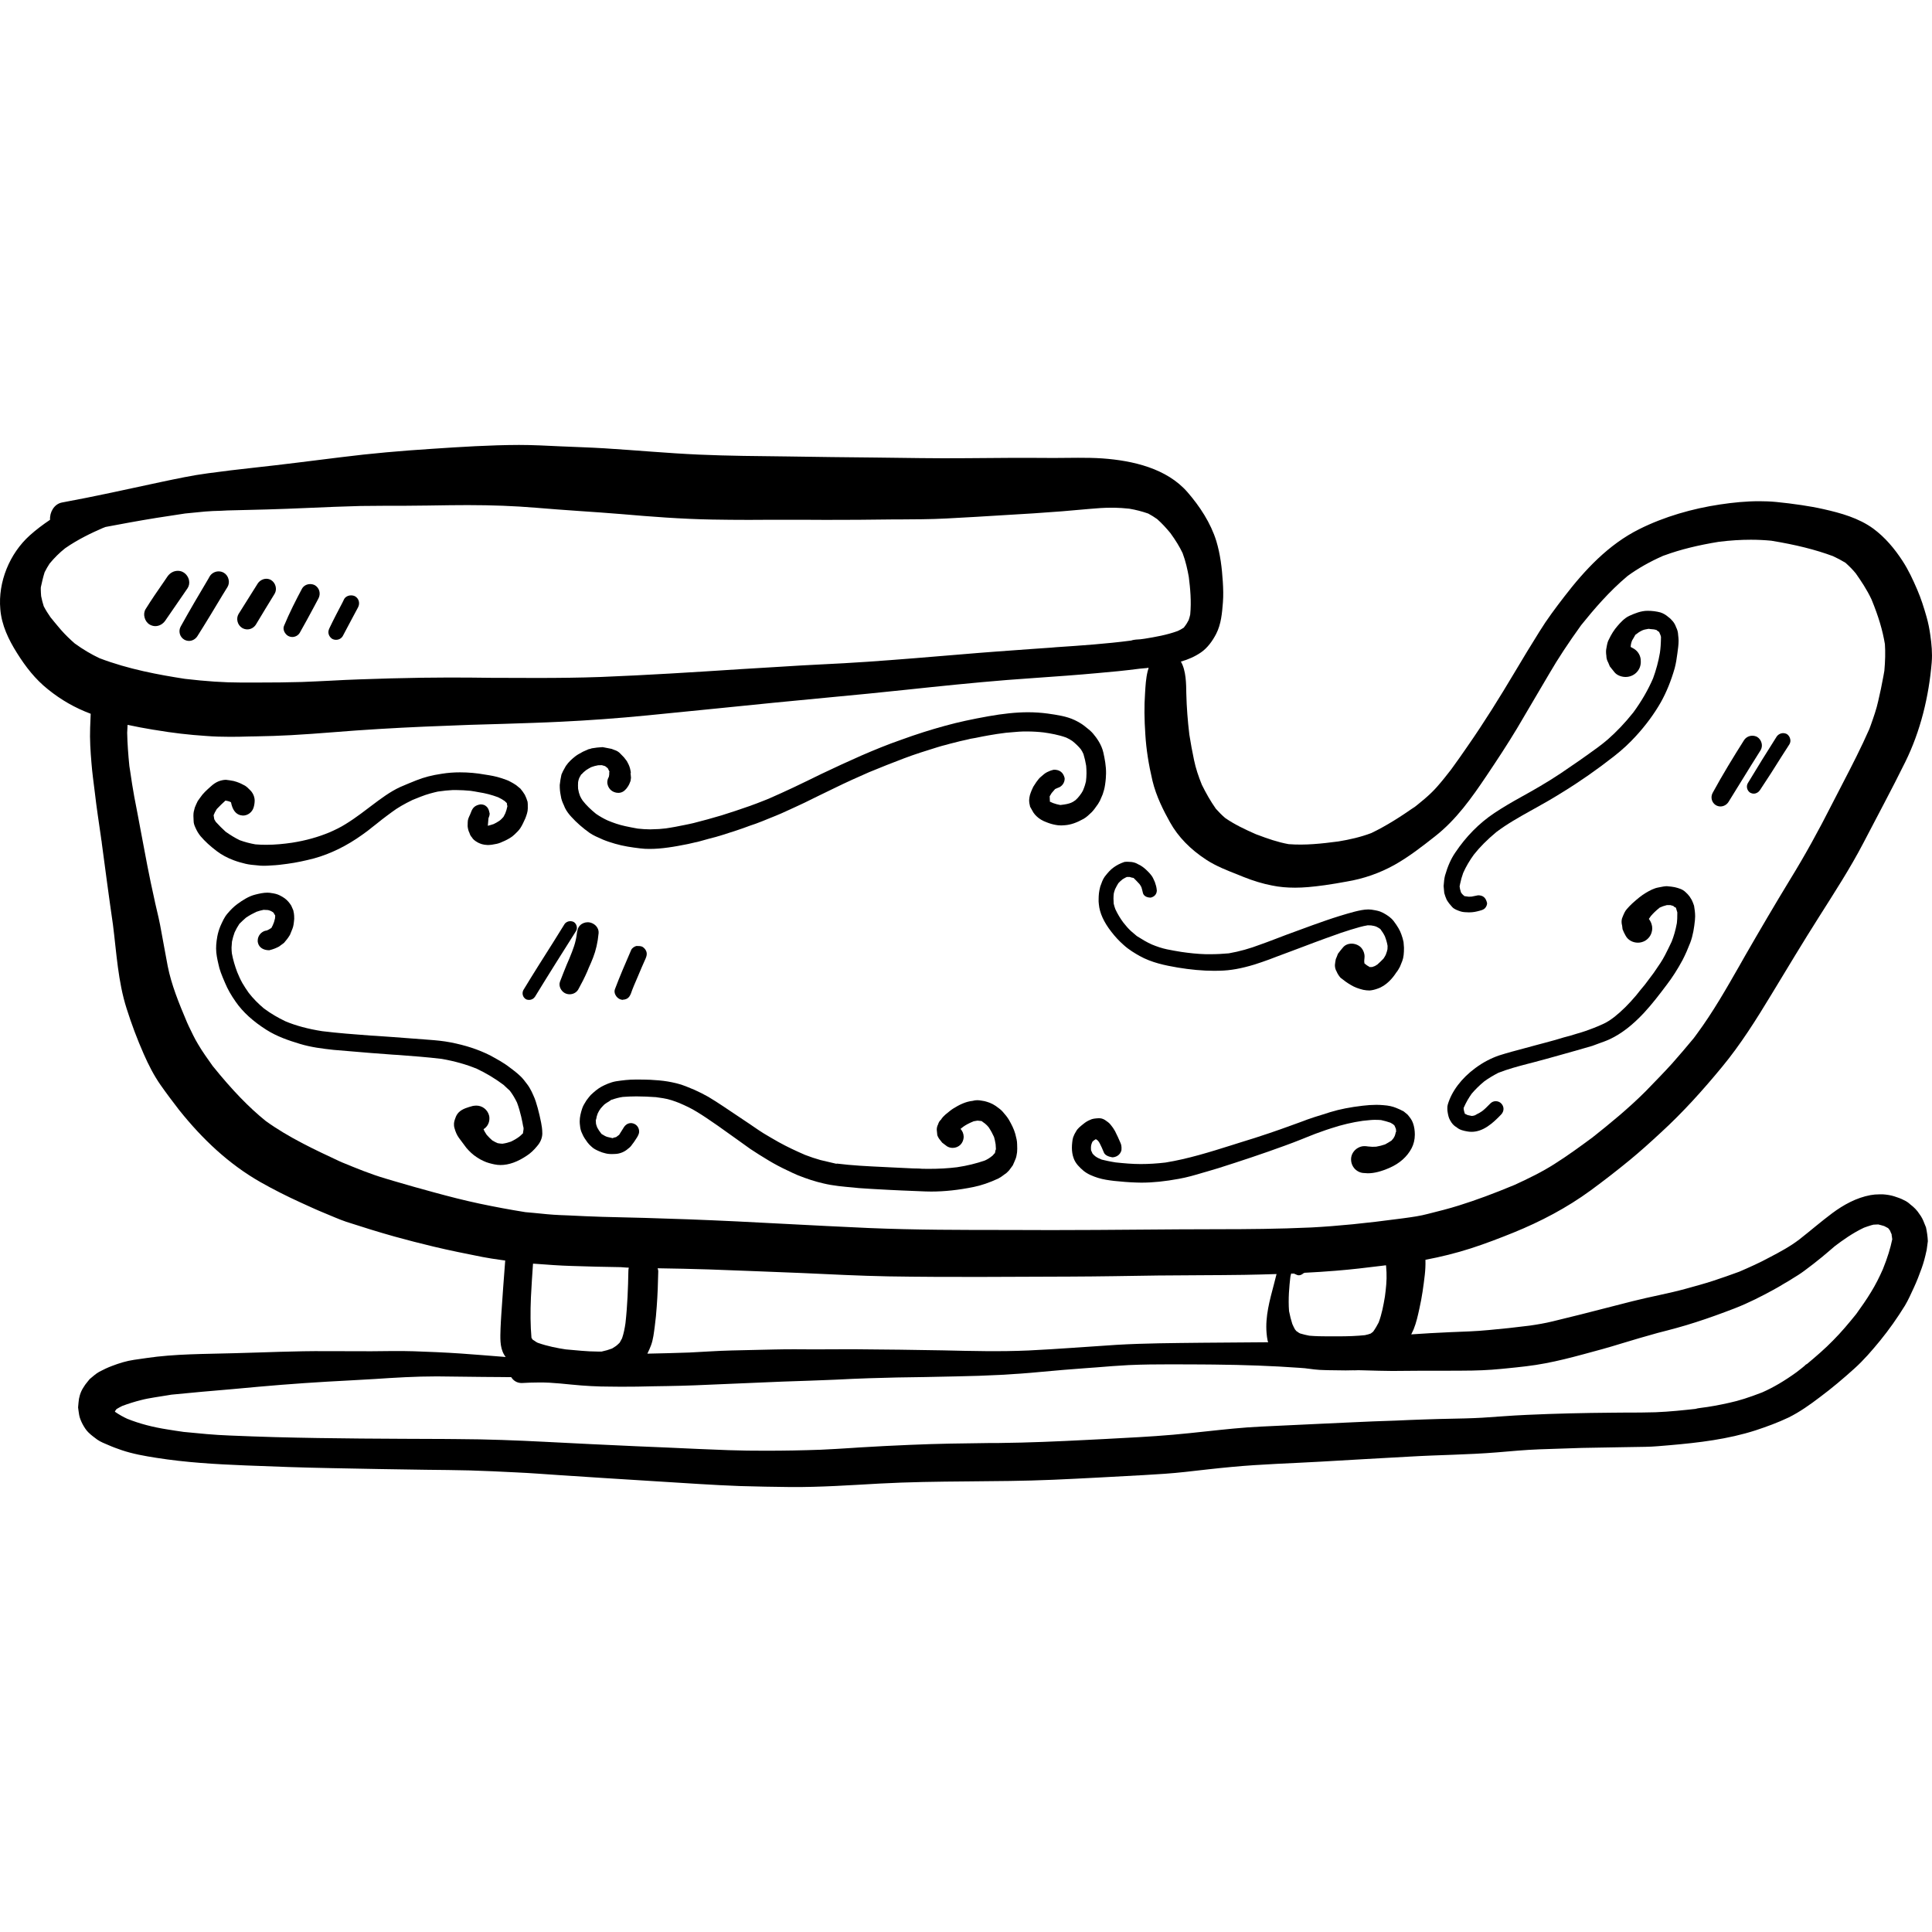 <?xml version="1.0" encoding="iso-8859-1"?>
<!-- Generator: Adobe Illustrator 19.0.0, SVG Export Plug-In . SVG Version: 6.00 Build 0)  -->
<svg version="1.1" id="Layer_1" xmlns="http://www.w3.org/2000/svg" xmlns:xlink="http://www.w3.org/1999/xlink" x="0px" y="0px"
	 viewBox="0 0 511.997 511.997" style="enable-background:new 0 0 511.997 511.997;" xml:space="preserve">
<g>
	<g>
		<g>
			<path d="M61.909,227.966c1.066,0.404,2.102,0.691,3.196,0.951c0.979,0.23,1.987,0.317,3.023,0.404
				c0.576,0.087,1.181,0.116,1.756,0.116c0.661,0,1.353-0.029,2.015-0.087c1.438-0.058,2.85-0.23,4.261-0.432
				c2.389-0.317,4.749-0.835,7.081-1.44c4.375-1.209,8.694-3.339,12.782-6.275c0.979-0.663,1.871-1.382,2.765-2.102l0.922-0.719
				l1.554-1.238l1.211-0.92l1.325-0.979c1.554-1.181,3.339-2.188,5.526-3.253l2.16-0.864c1.726-0.691,3.512-1.123,4.549-1.353
				c1.554-0.23,2.764-0.345,3.973-0.404h0.864c1.266,0,2.532,0.087,3.828,0.202c0.748,0.116,1.497,0.23,2.189,0.373
				c1.726,0.259,3.397,0.691,5.095,1.325c0.634,0.288,1.21,0.634,1.756,1.007l0.663,0.634h-0.087c0,0,0.116,0.748,0.145,0.748
				c-0.145,0.719-0.317,1.295-0.548,1.871c-0.143,0.317-0.316,0.634-0.489,0.95c-0.375,0.402-0.691,0.777-1.123,1.065
				c-0.46,0.317-0.95,0.576-1.47,0.835c-0.517,0.172-0.978,0.317-1.554,0.46l0.172-1.987c0.172-0.432,0.316-0.835,0.316-1.267
				c-0.23-1.237-0.604-1.756-1.209-2.13c-0.316-0.172-0.661-0.288-1.237-0.288c-1.382,0.23-1.987,0.835-2.389,1.813l-0.373,0.922
				c-0.317,0.663-0.605,1.266-0.605,1.929l-0.028,1.094c0.058,0.634,0.201,1.267,0.489,1.814c0.116,0.375,0.288,0.806,0.634,1.152
				c0.288,0.489,0.661,0.864,1.641,1.411c0.634,0.288,1.209,0.576,2.533,0.633c0.748,0,1.496-0.116,2.418-0.316
				c0.548-0.116,1.237-0.375,2.189-0.835c0.777-0.375,1.784-0.893,2.532-1.641c0.663-0.605,1.152-1.123,1.525-1.67
				c0.548-0.835,0.893-1.67,1.325-2.591c0.346-0.891,0.661-1.784,0.661-2.648c0.029-1.065-0.028-1.411-0.058-1.756
				c-0.201-0.661-0.431-1.266-0.719-1.842c-0.346-0.576-0.748-1.123-1.181-1.641l-1.123-0.922c-0.518-0.346-1.036-0.661-1.555-0.922
				c-0.634-0.373-1.411-0.604-2.418-0.949c-1.412-0.46-2.678-0.691-4.405-0.949c-2.073-0.375-4.261-0.576-6.507-0.576
				c-1.611,0-3.223,0.114-4.807,0.373c-2.562,0.375-4.721,0.922-6.794,1.756c-1.438,0.576-2.85,1.152-4.231,1.756
				c-2.707,1.238-5.211,3.138-7.658,4.98l-1.411,1.065l-1.381,1.036c-1.325,0.979-2.649,1.9-4.06,2.764
				c-1.325,0.835-2.765,1.525-4.203,2.159c-3.053,1.266-6.304,2.188-9.99,2.764c-2.159,0.316-4.461,0.547-6.793,0.547
				c-0.949,0-1.929-0.029-2.908-0.116c-1.44-0.259-2.764-0.604-4.118-1.094c-1.324-0.634-2.505-1.382-3.742-2.246
				c-0.892-0.806-1.726-1.641-2.62-2.62l-0.404-0.691l-0.172-1.065c0.172-0.489,0.432-0.979,0.836-1.641
				c0.748-0.777,1.496-1.526,2.302-2.246c0.979,0.172,1.238,0.317,1.469,0.46c0.375,1.958,1.209,3.051,2.419,3.397
				c0.028,0.029,0.748,0.116,0.748,0.116c1.295,0,2.447-0.893,2.82-2.13c0.145-0.46,0.288-1.152,0.288-1.871
				c0-0.317-0.058-0.634-0.143-0.95c-0.172-0.634-0.576-1.324-1.036-1.756c-0.548-0.576-1.007-0.979-1.382-1.21
				c-0.719-0.404-1.382-0.72-2.217-1.007l-0.777-0.23c-0.691-0.145-1.353-0.23-2.044-0.317c-0.634,0-1.295,0.145-1.987,0.404
				c-0.691,0.288-1.325,0.691-2.044,1.353c-1.094,0.979-2.073,1.842-2.792,2.937l-0.663,0.92c-0.288,0.576-0.547,1.152-0.777,1.728
				l-0.288,1.123c-0.058,0.317-0.086,0.663-0.086,1.094c0,0.346,0.028,0.806,0.058,1.382c0,0.518,0.172,1.094,0.46,1.699
				c0.402,0.922,0.835,1.641,1.381,2.303c1.152,1.353,2.562,2.649,4.318,3.973C58.685,226.497,60.211,227.333,61.909,227.966z"/>
			<path d="M289.28,215.267c0.489-0.489,0.979-1.152,1.699-2.188l0.518-0.891l0.719-1.67c0.26-0.748,0.49-1.525,0.634-2.533
				c0.087-0.661,0.172-1.208,0.202-1.756c0.028-0.404,0.058-0.835,0.058-1.266c0.028-1.958-0.346-3.886-0.72-5.556
				c-0.489-2.13-1.784-3.886-2.733-5.009c-0.49-0.576-1.066-1.065-2.276-2.015c-0.863-0.663-1.756-1.152-2.59-1.554
				c-2.13-1.008-4.549-1.353-7.139-1.728c-1.728-0.23-3.455-0.346-5.211-0.346c-3.199,0.003-6.654,0.377-10.54,1.068
				c-4.348,0.777-8.089,1.583-11.4,2.505c-1.901,0.518-3.8,1.065-5.671,1.67c-2.015,0.633-4.002,1.324-5.988,2.044
				c-3.57,1.237-7.081,2.677-10.536,4.173c-3.57,1.584-7.11,3.196-10.593,4.866l-3.714,1.813l-3.714,1.784
				c-2.188,1.036-4.375,2.015-6.592,2.994l-1.152,0.46c-1.324,0.518-2.677,1.065-4.03,1.525c-2.418,0.835-4.837,1.67-7.284,2.418
				c-2.476,0.748-4.951,1.411-7.427,2.044c-0.806,0.172-1.613,0.375-2.418,0.518l-1.036,0.201l-1.296,0.259
				c-0.863,0.145-1.726,0.317-2.59,0.432c-1.152,0.145-2.274,0.23-4.145,0.259c-1.094,0-2.217-0.087-3.31-0.201
				c-1.094-0.201-2.217-0.404-3.368-0.663c-1.583-0.345-3.108-0.864-4.606-1.496c-1.065-0.489-2.072-1.065-3.08-1.756
				c-1.381-1.123-2.562-2.246-3.541-3.513c-0.26-0.373-0.49-0.777-0.691-1.208c-0.23-0.576-0.404-1.208-0.518-1.929l-0.028-0.864
				l0.028-0.864c0.086-0.576,0.288-1.094,0.316-1.152l0.548-0.979l0.058,0.058c0.373-0.46,0.777-0.806,1.237-1.152
				c0.404-0.259,0.835-0.518,1.267-0.748c0.604-0.23,1.181-0.402,1.871-0.518c0.316-0.029,0.634-0.029,0.979-0.029l0.891,0.259
				l0.691,0.547l0.489,0.979h-0.086c0.028,0.634-0.029,0.922-0.116,1.324c-0.23,0.375-0.375,0.835-0.404,1.296
				c-0.029,0.777,0.288,1.554,0.835,2.101c0.518,0.518,1.295,0.835,2.073,0.835c0.806,0,1.496-0.346,2.072-1.036
				c0.172-0.201,0.346-0.432,0.49-0.663c0.316-0.46,0.518-1.007,0.69-1.469l0.117-0.835l-0.117-1.266h0.087
				c-0.116-0.893-0.288-1.584-0.604-2.246l-0.46-0.893l-0.748-0.979l-0.922-0.949c-0.431-0.489-0.979-0.835-1.641-1.036
				l-0.748-0.288l-2.36-0.46c-1.036,0.058-1.929,0.145-2.879,0.317c-0.288,0.116-0.576,0.201-0.835,0.23
				c-0.518,0.23-1.007,0.431-1.497,0.661c-0.979,0.518-1.699,0.922-2.332,1.469c-0.661,0.547-1.469,1.238-2.217,2.332l-0.748,1.353
				l-0.404,0.893c-0.23,0.978-0.345,1.813-0.459,2.792c0,1.181,0.086,1.842,0.259,2.735c0.143,1.123,0.489,1.871,0.835,2.62
				l0.288,0.69c0.404,0.864,1.152,1.814,1.699,2.39c1.382,1.525,2.995,2.936,4.893,4.289c0.893,0.604,1.929,1.065,3.455,1.728
				c1.036,0.432,2.101,0.777,3.195,1.094c2.245,0.663,4.52,0.979,6.679,1.238c0.835,0.116,1.67,0.145,2.505,0.145
				c1.641,0,3.282-0.145,4.922-0.375c1.728-0.23,3.484-0.576,5.239-0.92l1.871-0.432c0.404-0.057,0.806-0.172,1.44-0.345
				l2.389-0.663l1.67-0.432c1.237-0.345,2.476-0.748,3.713-1.152l1.525-0.489c1.325-0.432,2.62-0.893,3.916-1.382l1.438-0.489
				c1.209-0.432,2.389-0.922,3.571-1.411l1.641-0.661c0.978-0.375,1.956-0.835,2.907-1.267l2.39-1.094
				c1.612-0.72,3.195-1.497,4.807-2.303l1.583-0.777l3.915-1.9c3.225-1.583,6.507-3.052,9.212-4.232
				c3.08-1.267,6.161-2.505,9.299-3.685c2.878-1.094,5.844-2.015,8.809-2.936c0.806-0.259,1.67-0.489,2.505-0.692l0.806-0.23
				l1.036-0.259c1.094-0.317,2.246-0.547,3.513-0.835l0.949-0.23l1.325-0.23c1.496-0.317,2.447-0.489,3.425-0.663
				c1.526-0.288,3.053-0.489,4.578-0.691l1.699-0.145l1.728-0.145c0.719-0.058,1.438-0.058,2.188-0.058
				c1.497,0,2.995,0.087,4.462,0.259c1.784,0.259,3.857,0.605,5.93,1.353c0.605,0.259,1.124,0.576,1.642,0.92
				c0.891,0.72,1.612,1.411,2.244,2.188c0.26,0.375,0.49,0.806,0.691,1.267c0.316,1.036,0.547,2.044,0.719,3.108
				c0.058,0.663,0.087,1.296,0.087,1.958c0,0.748-0.058,1.44-0.145,2.188c-0.143,0.633-0.316,1.266-0.806,2.447
				c-0.23,0.431-0.459,0.806-0.891,1.353c-0.316,0.432-0.691,0.806-1.065,1.152c-0.46,0.346-0.806,0.547-1.152,0.691
				c-0.661,0.259-1.295,0.432-2.878,0.605c-0.661-0.116-1.296-0.288-1.929-0.518l-0.893-0.402l0.058-0.029l-0.058-1.353l0.518-0.864
				l0.922-1.065l0.72-0.317c1.093-0.317,1.87-1.382,1.813-2.562c-0.375-1.583-1.382-2.246-2.85-2.246
				c-0.806,0.172-1.296,0.404-1.785,0.634c-0.547,0.259-1.036,0.69-1.756,1.324c-0.346,0.288-0.634,0.663-1.123,1.325l-0.806,1.237
				c-0.288,0.605-0.576,1.208-0.891,2.217c-0.116,0.46-0.173,0.893-0.202,1.324c0,0.288,0.028,0.547,0.058,0.806
				c0,0,0.029,0.058,0.201,0.95l0.864,1.525c0.26,0.404,0.576,0.748,0.922,1.065c0.634,0.604,1.497,1.123,2.505,1.496
				c0.864,0.346,1.641,0.576,2.447,0.72c0.432,0.087,0.892,0.145,1.525,0.145l0.979-0.058c1.525-0.116,3.108-0.663,4.951-1.699
				C287.927,216.564,288.619,215.901,289.28,215.267z"/>
			<path d="M142.489,293.6c-0.316-1.152-0.661-2.303-1.181-3.397c-0.259-0.634-0.576-1.238-0.922-1.843
				c-0.316-0.576-0.719-1.094-1.554-2.159c-1.036-1.295-2.361-2.274-3.743-3.31c-1.641-1.296-3.57-2.303-5.238-3.225
				c-3.253-1.612-6.478-2.649-10.451-3.426c-1.9-0.373-3.828-0.547-5.757-0.69l-1.124-0.087c-2.82-0.23-5.613-0.432-8.406-0.634
				l-4.519-0.316l-1.497-0.087c-4.232-0.316-8.463-0.633-12.695-1.152c-3.742-0.576-7.11-1.496-9.758-2.62
				c-1.987-0.949-3.886-2.044-5.728-3.425c-1.497-1.267-2.821-2.591-4.002-4.118c-0.604-0.835-1.152-1.699-1.699-2.619
				c-0.518-0.922-0.949-1.901-1.353-2.879c-0.605-1.613-1.094-3.225-1.412-4.951c-0.058-0.518-0.086-1.036-0.086-1.554
				c0.028-0.518,0.058-1.036,0.116-1.584c0.172-0.835,0.404-1.612,0.691-2.418c0.374-0.806,0.748-1.496,1.267-2.274
				c0.547-0.547,1.093-1.065,1.756-1.641c0.892-0.605,1.784-1.094,2.764-1.554c0.604-0.23,1.237-0.375,1.901-0.518
				c0.575,0.029,0.835,0.029,1.181,0.058c0.691,0.172,1.036,0.375,1.44,0.691l0.459,0.777l-0.058,0.748l-0.259,0.979l-0.346,0.864
				l-0.404,0.777l-0.028-0.058c-0.288,0.201-0.518,0.346-0.806,0.489c-0.288,0.143-0.548,0.23-0.778,0.23
				c-1.123,0.346-1.9,1.353-1.956,2.477c-0.029,0.288,0,0.547,0.086,0.806c0.317,1.152,1.412,1.871,2.965,1.871
				c1.094-0.259,1.871-0.604,2.591-0.978l1.324-0.979c0.634-0.719,1.094-1.324,1.584-2.13c0.229-0.547,0.46-1.094,0.661-1.641
				c0.259-0.634,0.346-1.353,0.46-2.591c0-0.72-0.029-1.065-0.087-1.469c-0.028,0-0.143-0.748-0.143-0.748
				c-0.172-0.432-0.346-0.835-0.548-1.267c-0.431-0.691-0.978-1.411-1.784-1.987c-0.346-0.23-0.777-0.518-1.267-0.748
				c-0.719-0.375-1.525-0.518-2.13-0.605c-0.317-0.058-0.663-0.116-1.152-0.116c-1.065,0.005-2.101,0.235-3.138,0.494
				c-1.813,0.432-3.454,1.525-4.837,2.533c-0.864,0.633-1.67,1.411-2.62,2.532c-0.835,0.979-1.295,2.073-1.871,3.339
				c-0.777,1.9-0.979,3.541-1.094,4.951c-0.028,0.317-0.028,0.634-0.028,0.951c0,1.411,0.316,2.849,0.604,4.088
				c0.288,1.525,0.891,2.994,1.785,5.067c0.661,1.583,1.525,3.137,2.82,4.98c1.929,2.764,4.606,5.181,8.147,7.427
				c2.764,1.756,5.902,2.821,8.867,3.714c2.936,0.892,6.016,1.266,8.895,1.583l8.262,0.691l1.353,0.115l6.103,0.46l1.44,0.087
				c3.828,0.288,7.657,0.576,11.514,1.036c3.455,0.605,6.506,1.469,9.299,2.62c2.389,1.123,4.721,2.505,7.081,4.261l0.922,0.864
				l0.748,0.691c0.748,0.979,1.353,2.015,1.901,3.138c0.949,2.533,1.469,5.325,1.612,6.217c0.116,0.346,0.172,0.663,0.087,1.094
				l-0.145,0.949l-0.058-0.058c-0.259,0.288-0.547,0.576-0.892,0.835c-0.691,0.518-1.44,0.949-2.246,1.324
				c-0.661,0.23-1.266,0.404-2.217,0.547c-0.345,0-0.719-0.058-1.266-0.145c-0.432-0.172-0.922-0.432-1.412-0.72
				c-0.517-0.46-1.007-0.92-1.496-1.496c-0.317-0.46-0.605-0.92-0.836-1.496c1.008-0.605,1.584-1.727,1.555-2.908
				c0-0.259-0.028-0.518-0.116-0.806c-0.431-1.496-1.784-2.532-3.368-2.532c-0.316,0-0.632,0.058-0.891,0.086
				c-1.237,0.346-2.764,0.72-3.742,1.699c-0.432,0.432-0.719,0.949-0.922,1.583c-0.259,0.663-0.373,1.181-0.346,1.699
				c0,0.288,0.029,0.547,0.116,0.835c0.288,1.065,0.634,1.871,1.21,2.677l1.956,2.62c0.806,0.949,1.758,1.842,2.707,2.447
				c0.576,0.402,1.181,0.748,1.842,1.036c0.951,0.46,1.93,0.691,2.879,0.893c0.547,0.116,1.094,0.172,1.612,0.172
				c2.217,0,4.549-0.835,7.053-2.534c0.951-0.632,1.843-1.468,2.677-2.505c0.836-0.95,1.325-2.101,1.354-3.253
				c0-1.266-0.172-2.159-0.317-2.937C143.152,296.191,142.835,294.896,142.489,293.6z"/>
			<path d="M269.066,300.515c-0.373-1.353-1.036-2.591-1.669-3.713c-0.432-0.748-1.036-1.469-1.699-2.217
				c-0.404-0.46-0.893-0.835-1.814-1.497c-1.093-0.748-2.072-1.036-2.936-1.266l-0.835-0.145c-0.346-0.058-0.692-0.116-1.094-0.116
				c-0.489,0-0.864,0.058-1.237,0.172c-1.958,0.201-3.685,1.123-5.125,2.015c-0.605,0.375-1.181,0.864-2.131,1.641
				c-0.431,0.375-0.835,0.806-1.151,1.325c-0.375,0.317-0.634,0.748-0.778,1.266c-0.23,0.432-0.346,0.893-0.346,1.411
				c0.029,0.489,0.087,0.978,0.145,1.44c0.172,0.489,0.431,0.922,0.777,1.325l0.518,0.661l1.295,0.979
				c0.46,0.259,0.922,0.404,1.497,0.404c0.777,0,1.525-0.317,2.044-0.835c0.519-0.518,0.835-1.266,0.864-2.072
				c-0.029-0.893-0.317-1.525-0.836-2.13c0.23-0.172,0.46-0.375,0.691-0.547c0.691-0.489,1.382-0.891,2.792-1.469l1.008-0.172
				c0,0,1.065,0.116,1.093,0.116c0.375,0.317,0.634,0.46,0.864,0.634c0.432,0.345,0.691,0.633,1.007,1.007
				c0.605,0.922,1.036,1.728,1.412,2.562c0.172,0.547,0.288,1.094,0.431,1.958l0.087,1.411h-0.087l-0.202,1.007l-0.057-0.058
				l-0.518,0.604c-0.864,0.72-1.44,1.036-2.073,1.325c-2.244,0.777-4.663,1.382-7.369,1.785c-2.361,0.288-4.693,0.431-7.716,0.431
				c-0.604,0-1.123,0-1.641-0.029l-0.747-0.058l-1.526-0.029c-2.014-0.087-4.03-0.172-6.074-0.288l-1.699-0.087
				c-4.29-0.201-8.463-0.402-12.55-0.92c0,0.029,0.028,0.058,0.058,0.087c-1.44-0.346-2.879-0.663-4.29-1.008
				c-1.353-0.375-2.706-0.835-4.06-1.353c-2.389-1.036-4.749-2.13-7.081-3.426c-1.325-0.748-2.648-1.525-3.944-2.303
				c-0.863-0.518-1.699-1.123-2.562-1.699l-1.007-0.691l-4.087-2.735l-3.052-2.044c-1.296-0.864-2.591-1.699-3.944-2.505
				c-1.209-0.691-2.447-1.296-3.714-1.872c-0.748-0.317-1.496-0.633-2.244-0.92c-1.613-0.663-3.31-1.008-4.75-1.267
				c-1.554-0.259-3.108-0.375-4.692-0.46c-1.21-0.058-2.389-0.058-3.944-0.058c-1.697-0.004-3.396,0.198-5.095,0.457
				c-1.525,0.259-2.965,0.951-3.886,1.44c-1.036,0.576-1.929,1.353-2.82,2.188c-0.346,0.402-0.691,0.806-1.152,1.44
				c-0.489,0.777-0.922,1.469-1.152,2.217c-0.316,0.979-0.633,2.13-0.633,3.339c0,0.375,0.028,0.777,0.086,1.152
				c0.058,0.806,0.259,1.469,0.576,2.101c0.346,0.864,0.864,1.584,1.381,2.303c0.346,0.46,0.691,0.806,1.094,1.152
				c0.518,0.518,1.21,0.864,2.015,1.208c0.518,0.23,1.007,0.404,1.525,0.518c0.489,0.145,1.094,0.23,1.843,0.23l0.863-0.029
				c1.238-0.029,2.562-0.576,3.455-1.411c0.431-0.288,0.777-0.663,1.093-1.152c0.46-0.547,0.836-1.181,1.325-1.929
				c0.373-0.663,0.489-1.036,0.489-1.382c0.029-0.806-0.373-1.584-1.065-1.987c-0.346-0.201-0.748-0.317-1.093-0.317
				c-0.836,0-1.555,0.489-2.015,1.325c-0.576,0.922-0.835,1.353-1.123,1.784l-0.806,0.605c-0.029,0-0.864,0.172-0.864,0.288
				c-0.576-0.145-1.181-0.288-1.382-0.317c-0.459-0.116-0.864-0.346-1.612-0.806c-0.518-0.663-0.893-1.208-1.152-1.727
				c-0.201-0.489-0.288-0.893-0.317-1.007l-0.058-1.065h0.087c0.087-0.605,0.23-1.152,0.431-1.641
				c0.23-0.489,0.49-0.951,0.806-1.353c0.518-0.576,0.748-0.835,1.007-1.065c0.375-0.288,0.748-0.518,1.152-0.748l0.748-0.518
				l0.029,0.058c0.949-0.346,1.9-0.604,2.907-0.748c1.209-0.086,2.389-0.143,3.598-0.143c1.728,0,3.426,0.086,5.152,0.201
				l1.958,0.288c1.525,0.23,3.023,0.777,4.261,1.267c1.613,0.692,3.224,1.44,4.693,2.361c1.669,1.007,3.253,2.101,4.837,3.195
				l0.633,0.432l5.009,3.569l3.656,2.62c1.497,1.007,2.994,1.929,4.893,3.08c1.583,0.951,3.224,1.813,4.893,2.591
				c0.949,0.46,1.901,0.922,2.878,1.324c2.332,0.922,4.52,1.641,6.679,2.131c2.62,0.633,5.355,0.864,7.974,1.094l1.411,0.145
				c1.036,0.087,2.044,0.145,3.051,0.201l2.044,0.116l3.196,0.172l3.052,0.145l6.334,0.259l1.497,0.029
				c3.597,0,7.284-0.404,11.255-1.209c1.987-0.404,4.145-1.123,6.563-2.246c0.26-0.145,0.548-0.317,0.806-0.489l1.382-1.007
				c0.201-0.23,0.431-0.46,0.661-0.663l0.979-1.324l0.432-0.979c0.316-0.663,0.489-1.181,0.575-1.727
				c0.116-0.489,0.172-1.008,0.172-1.699l-0.028-1.181C269.556,302.385,269.326,301.522,269.066,300.515z"/>
			<path d="M291.58,234.934c-0.202,0.806-0.289,1.266-0.346,1.756c-0.059,0.547-0.087,1.036-0.087,1.525
				c-0.028,0.489,0,0.95,0.058,1.411c0.201,2.303,1.325,4.779,3.339,7.341c0.979,1.267,2.015,2.389,3.225,3.455
				c1.411,1.295,3.108,2.274,4.231,2.908c3.196,1.784,6.737,2.505,10.104,3.08c3.31,0.547,6.593,0.864,9.703,0.864l1.525-0.029
				c2.735-0.058,5.643-0.576,9.127-1.641c1.325-0.404,2.648-0.893,3.944-1.353l1.956-0.748l3.627-1.353l3.598-1.353l2.82-1.065
				c1.871-0.69,3.742-1.382,5.643-2.044c0.891-0.346,1.785-0.634,2.707-0.92l1.151-0.375c1.785-0.547,3.138-0.951,4.549-1.181
				l0.893,0.029l0.805,0.145c0.518,0.116,0.922,0.317,1.641,0.806c0.519,0.692,0.922,1.324,1.209,1.929
				c0.373,0.979,0.604,1.784,0.719,2.562c0,0.432-0.028,0.806-0.028,0.864c-0.087,0.431-0.202,0.806-0.46,1.496
				c-0.172,0.346-0.374,0.663-0.604,1.007c-0.518,0.547-1.036,1.036-1.613,1.555l-0.661,0.402l-0.72,0.259h-0.777l0.029-0.058
				c-0.432-0.23-0.836-0.489-1.296-0.892c-0.143-0.72,0.029-1.238,0.029-1.842c0-0.893-0.404-1.843-1.007-2.447
				c-0.605-0.576-1.497-0.951-2.419-0.951s-1.727,0.346-2.244,0.951c-0.432,0.489-0.836,1.007-1.382,1.727l-0.288,0.748
				l-0.288,0.691c-0.116,0.547-0.172,1.036-0.23,1.555c0,0.632,0.145,1.208,0.46,1.727c0.23,0.576,0.576,1.094,1.007,1.612
				c0.891,0.72,1.785,1.382,2.792,1.958c0.893,0.547,1.958,0.951,3.253,1.267c0.576,0.116,1.123,0.172,1.699,0.172
				c0.691-0.058,1.382-0.23,2.014-0.46c2.448-0.777,4.204-2.994,5.009-4.261c0.432-0.518,0.749-1.094,1.008-1.584
				c0.172-0.373,0.316-0.748,0.604-1.496c0.375-0.978,0.46-2.101,0.46-3.541l-0.116-1.497c-0.145-0.719-0.346-1.382-0.576-2.015
				c-0.373-1.094-1.007-2.159-2.044-3.541c-0.719-0.922-1.613-1.526-2.764-2.159l-0.835-0.375c-0.404-0.145-0.806-0.23-1.238-0.317
				c-0.864-0.172-1.325-0.23-1.842-0.23c-1.237,0-2.448,0.288-3.627,0.576c-5.154,1.353-10.192,3.224-14.654,4.866
				c-2.302,0.835-4.577,1.67-6.851,2.561l-1.758,0.663l-1.755,0.634c-2.707,1.036-5.528,1.842-8.377,2.332
				c-1.613,0.145-3.196,0.23-4.837,0.23h-1.237c-2.246-0.058-4.492-0.317-6.478-0.605c-1.267-0.201-2.563-0.432-3.83-0.691
				c-1.382-0.288-2.707-0.748-4.03-1.295c-1.296-0.576-2.477-1.295-3.944-2.217c-0.518-0.432-1.036-0.864-1.555-1.325
				c-0.719-0.661-1.382-1.44-2.014-2.244c-0.836-1.123-1.526-2.274-2.131-3.57c-0.172-0.46-0.316-0.951-0.431-1.44
				c-0.029-0.46-0.058-0.922-0.058-1.353c0-0.46,0.028-0.892,0.086-1.382c0.087-0.375,0.202-0.748,0.346-1.123
				c0.26-0.547,0.547-1.065,0.864-1.583c0.317-0.346,0.691-0.692,1.123-1.036c0.576-0.346,0.806-0.46,1.124-0.605c0,0,0,0,0.028,0
				c0.087,0,0.748,0,0.748,0c0.029,0,0.46,0.173,0.547,0.173c0,0,0,0,0.029,0c0.058,0,0.373,0.087,0.431,0.087
				c0.691,0.69,1.123,1.123,1.583,1.641c0.172,0.23,0.346,0.518,0.49,0.806c0.143,0.46,0.259,0.92,0.373,1.411
				c0.143,0.835,0.949,1.353,2.101,1.353c1.066-0.259,1.583-0.978,1.613-1.871c-0.086-0.978-0.26-1.496-0.518-2.245l-0.432-0.951
				c-0.402-0.892-1.237-1.699-1.9-2.332c-0.375-0.345-1.152-1.036-2.159-1.469c-0.518-0.317-1.066-0.489-1.728-0.576
				c-0.316-0.028-0.691-0.058-1.065-0.058c-0.252-0.006-0.541,0.023-0.8,0.052c-1.151,0.404-1.987,0.835-2.792,1.411
				c-0.949,0.663-1.641,1.496-2.447,2.533C292.213,233.12,291.926,233.954,291.58,234.934z"/>
			<path d="M383.38,238.442c0.46,0.777,0.864,1.267,1.468,1.929c0.548,0.605,1.44,0.893,2.274,1.181
				c0.634,0.201,1.382,0.201,2.131,0.23c0.029,0,0.058,0,0.086,0c1.066,0,1.843-0.172,2.792-0.432
				c0.979-0.23,1.411-0.547,1.67-1.036c0.172-0.288,0.288-0.632,0.288-0.979c-0.346-1.554-1.181-2.072-2.389-2.072l-1.727,0.346
				l-0.748,0.028l-1.237-0.172l0.029-0.086c-0.375-0.172-0.806-0.806-0.836-0.864l-0.259-0.893l-0.116-0.72l0.143-0.719
				c0.202-0.979,0.46-1.9,0.806-2.85c0.72-1.641,1.728-3.339,2.821-4.837c1.612-2.044,3.569-4.001,5.958-5.987
				c2.85-2.159,6.046-3.944,9.125-5.672l1.094-0.604c2.476-1.353,4.893-2.764,7.284-4.261c4.693-2.878,9.298-6.103,13.731-9.586
				c2.218-1.728,4.118-3.513,5.815-5.384c2.505-2.735,4.721-5.701,6.534-8.866c1.497-2.677,2.707-5.643,3.685-9.039
				c0.346-1.296,0.548-2.649,0.72-3.973c0.145-1.094,0.316-2.217,0.316-3.339c0-0.489-0.058-1.008-0.116-1.496
				c-0.028-0.777-0.23-1.469-0.547-2.073c-0.172-0.518-0.431-1.007-0.806-1.496c-0.373-0.46-0.806-0.893-1.295-1.238
				c-0.576-0.518-1.325-0.949-2.044-1.181c-1.094-0.288-2.159-0.432-3.426-0.432c-1.751,0.005-3.391,0.695-4.802,1.329
				c-1.296,0.576-2.419,1.842-3.138,2.677c-0.893,1.008-1.67,2.246-2.332,3.656c-0.26,0.46-0.404,0.979-0.605,2.159
				c-0.086,0.346-0.116,0.691-0.116,1.036s0.029,0.69,0.087,1.065c0,0.605,0.172,1.237,0.489,1.785l0.432,1.036l1.295,1.612
				c0.748,0.864,2.014,1.181,2.879,1.181c1.093,0,2.13-0.432,2.878-1.181c0.719-0.719,1.151-1.699,1.151-2.792
				c0-0.259,0-0.518-0.028-0.748c-0.172-1.238-0.893-2.274-1.956-2.85l-0.576-0.317l-0.058-0.043l-0.145-0.073h0.087
				c0.028-0.691,0.171-1.152,0.373-1.67l0.46-0.777l0.404-0.719c0.604-0.489,1.181-0.864,1.784-1.152
				c0.432-0.201,0.95-0.317,1.555-0.404c0.028,0,0.028,0,0.028,0v-0.029l0.605,0.029c-0.029,0-0.26,0-0.346,0
				c0.748,0.058,1.007,0.087,1.295,0.116l0.748,0.172l-0.029,0.058l0.663,0.46c0.288,0.576,0.489,1.181,0.489,1.353
				c-0.028,1.785-0.116,2.994-0.287,4.174c-0.375,2.246-1.036,4.663-1.814,6.766c-1.325,3.051-3.023,6.016-5.238,9.039
				c-2.246,2.82-4.492,5.152-6.822,7.197c-0.836,0.72-1.728,1.411-2.62,2.073c-3.225,2.36-6.478,4.634-9.788,6.851
				c-3.656,2.447-7.428,4.578-10.652,6.362c-2.332,1.295-4.663,2.649-6.91,4.145c-4.059,2.706-7.541,6.246-10.392,10.507
				c-1.094,1.583-1.987,3.57-2.706,6.074c-0.202,0.806-0.288,1.583-0.375,2.792l0.172,1.842
				C382.919,237.292,383.121,237.866,383.38,238.442z"/>
			<path d="M441.739,234.849c-0.55-0.002-1.125,0.113-2.277,0.342c-1.123,0.202-2.217,0.777-3.283,1.411
				c-1.179,0.691-2.274,1.612-3.655,2.85c-0.489,0.46-0.949,0.949-1.382,1.44c-0.518,0.576-0.805,1.237-1.295,2.505
				c-0.086,0.317-0.116,0.605-0.116,0.922c0,0.316,0.058,0.661,0.145,0.978l0.116,0.951c0.23,0.604,0.489,1.152,0.806,1.699
				c0.604,1.152,1.87,1.871,3.282,1.871c0.661,0,1.353-0.201,1.9-0.518c0.864-0.518,1.497-1.353,1.728-2.274
				c0.116-0.346,0.143-0.661,0.143-1.007c0-0.317-0.028-0.663-0.143-1.008c-0.145-0.576-0.431-1.065-0.748-1.496
				c0.259-0.346,0.404-0.576,0.548-0.777c0.604-0.69,1.179-1.295,2.331-2.217c0.518-0.259,1.181-0.489,1.901-0.663
				c0.288,0,0.604,0,0.922,0l0.892,0.259l-0.058,0.058c0.029,0.029,0.288,0.23,0.346,0.23c0.058,0,0.26,0.145,0.288,0.145
				c0.202,0.605,0.288,0.893,0.374,1.238c0,1.411-0.028,2.101-0.116,2.821c-0.346,1.9-0.805,3.454-1.381,4.922
				c-0.576,1.238-1.181,2.447-1.785,3.627c-0.719,1.382-1.613,2.706-2.505,3.973l-0.491,0.718l-1.641,2.188l-0.691,0.92
				l-1.152,1.382l-1.123,1.411c-2.015,2.389-3.857,4.203-5.815,5.757l-0.661,0.489l-0.663,0.46c-0.92,0.605-1.956,1.065-2.849,1.44
				l-1.354,0.547l-1.295,0.489c-0.605,0.23-1.237,0.432-1.871,0.634l-1.267,0.375c-1.123,0.373-2.274,0.691-3.425,0.978
				l-2.218,0.663c-2.13,0.576-3.656,1.008-5.238,1.411l-3.08,0.835l-3.108,0.836c-1.152,0.317-2.333,0.661-3.513,1.036
				c-2.159,0.748-4.261,1.842-6.246,3.311c-3.685,2.706-6.304,6.161-7.341,9.701c-0.086,0.346-0.145,0.69-0.116,1.094
				c0,0.346,0.029,0.691,0.087,0.979c0.114,0.663,0.259,1.44,0.634,2.072l0.402,0.661c0.375,0.518,0.806,0.922,1.325,1.209
				c0.806,0.72,1.901,0.95,2.937,1.123c0.346,0.058,0.69,0.087,1.036,0.087c3.053,0,5.585-2.217,7.859-4.606
				c0.373-0.404,0.604-0.922,0.604-1.469s-0.23-1.065-0.604-1.44c-0.346-0.375-0.891-0.605-1.469-0.605
				c-0.548,0-1.036,0.23-1.411,0.605c-0.836,0.864-1.642,1.641-2.189,2.044c-0.691,0.46-0.949,0.605-1.237,0.72l-0.661,0.374
				c-0.317,0.087-0.576,0.172-0.836,0.172l-1.093-0.23l-0.836-0.402h0.086c-0.259-0.748-0.316-1.123-0.316-1.497
				c0.72-1.641,1.382-2.706,2.131-3.771c1.007-1.181,2.072-2.217,3.282-3.225c1.209-0.892,2.447-1.612,3.771-2.303
				c2.564-1.007,5.269-1.728,7.803-2.389l0.92-0.23c2.735-0.72,5.469-1.469,8.205-2.246c2.677-0.748,5.325-1.496,7.974-2.274
				l1.007-0.373l0.778-0.288c0.978-0.346,1.956-0.691,2.878-1.123c3.051-1.44,5.93-3.656,9.01-6.938
				c2.189-2.361,4.118-4.893,6.046-7.456c1.525-1.987,2.879-4.116,4.203-6.563c0.777-1.496,1.44-3.051,2.044-4.606
				c0.748-1.987,1.036-4.03,1.237-5.958c0.029-0.346,0.058-0.691,0.058-1.008c0-1.008-0.143-1.958-0.288-2.821
				c-0.171-0.518-0.373-1.036-0.604-1.525l-0.576-0.922c-0.346-0.46-0.719-0.864-1.123-1.208c-0.748-0.72-1.756-1.008-2.821-1.266
				C443.235,234.993,442.718,234.936,441.739,234.849z"/>
			<path d="M373.019,295.384l-1.008-0.835c-0.661-0.375-1.266-0.634-1.956-0.922c-0.951-0.404-2.102-0.663-3.455-0.748
				c-0.632-0.058-1.266-0.087-1.871-0.087c-1.208,0.004-2.389,0.09-3.599,0.234c-3.253,0.375-6.074,0.922-8.606,1.699l-2.073,0.661
				l-2.044,0.634l-1.956,0.663l-0.979,0.373l-1.181,0.432l-1.985,0.719c-1.988,0.72-3.973,1.44-5.96,2.101
				c-2.505,0.864-5.009,1.641-7.541,2.418l-2.188,0.691c-6.017,1.9-11.861,3.713-17.734,4.663c-2.217,0.259-4.375,0.404-6.592,0.404
				s-4.433-0.201-6.621-0.432c-1.497-0.23-2.908-0.547-3.714-0.748c-0.489-0.201-1.123-0.46-1.67-0.864
				c-0.259-0.201-0.518-0.46-0.747-0.72l-0.405-0.893c-0.057-1.065-0.028-1.382,0.375-2.274c0.288-0.259,0.547-0.489,0.891-0.661
				c0.518,0.23,0.806,0.661,1.066,1.152c0.346,0.663,0.661,1.382,1.093,2.418c0.26,0.605,1.036,1.036,2.189,1.238
				c0.431,0,0.864-0.116,1.295-0.346c0.576-0.317,0.979-0.864,1.152-1.526c0.087-1.094-0.087-1.554-0.259-1.958
				c-0.432-1.036-0.922-2.072-1.44-3.108c-0.317-0.576-0.691-1.123-1.124-1.641c-0.402-0.547-0.891-0.864-1.554-1.324
				c-0.548-0.317-0.951-0.46-1.642-0.46c-0.978,0.058-1.699,0.116-2.331,0.46c-0.576,0.23-1.124,0.547-1.785,1.094
				c-0.748,0.605-1.469,1.152-1.871,1.901c-0.316,0.489-0.576,1.007-0.777,1.554c-0.145,0.431-0.202,0.835-0.26,1.382
				c-0.058,0.489-0.086,0.979-0.086,1.44c0,0.978,0.143,1.9,0.46,2.764c0.489,1.411,1.583,2.447,2.59,3.31
				c1.181,0.978,2.62,1.496,3.857,1.9c1.382,0.432,2.82,0.634,4.261,0.806c1.958,0.201,3.944,0.375,5.931,0.432l1.295,0.029
				c3.109,0,6.362-0.346,9.933-1.008c2.13-0.375,4.231-0.978,6.333-1.612l1.209-0.346l2.908-0.864
				c5.902-1.871,11.802-3.829,17.617-5.958c1.497-0.518,2.965-1.123,4.462-1.699l1.496-0.605l2.189-0.864l2.82-1.007l1.411-0.46
				c2.677-0.893,5.614-1.583,8.291-1.958c0.663-0.087,1.325-0.145,1.988-0.201c0.517-0.058,0.92-0.058,1.353-0.058
				c0.576,0,1.181,0.029,1.525,0.058c0.892,0.201,1.67,0.404,2.477,0.69c0.345,0.202,0.777,0.404,1.093,0.777l0.375,0.893
				l0.057,0.806l-0.086-0.029c-0.086,0.432-0.172,0.777-0.288,1.065c-0.116,0.23-0.23,0.46-0.373,0.663c0,0-0.49,0.547-0.49,0.576
				c-0.633,0.402-1.152,0.719-1.699,1.007c-0.747,0.259-1.497,0.46-2.36,0.605l-1.036,0.029l-1.123-0.087
				c-0.317-0.058-0.634-0.087-0.951-0.087c-0.661,0-1.208,0.172-1.756,0.489c-0.805,0.46-1.438,1.266-1.67,2.13
				c-0.086,0.288-0.116,0.604-0.116,0.891c0,0.663,0.173,1.296,0.49,1.843c0.316,0.547,0.748,0.978,1.295,1.295
				c0.518,0.317,1.152,0.489,1.785,0.489c0.288,0.029,0.576,0.057,0.864,0.057c1.669,0,3.512-0.46,5.757-1.44
				c2.648-1.152,4.663-2.936,5.843-5.181c0.548-1.036,0.865-2.303,0.865-3.627c0-1.036-0.145-2.101-0.49-3.051
				C374.169,296.766,373.593,296.075,373.019,295.384z"/>
			<path d="M389.802,330.824c3.83-1.237,7.571-2.677,11.285-4.174c7.226-2.937,14.136-6.564,20.44-11.17
				c3.483-2.562,6.909-5.21,10.277-7.974c2.878-2.361,5.643-4.866,8.376-7.398c5.815-5.325,11.142-11.255,16.15-17.329
				c4.981-6.017,9.097-12.609,13.129-19.259c4.173-6.88,8.291-13.76,12.608-20.554c4.059-6.42,8.205-12.782,11.717-19.517
				c3.713-7.168,7.571-14.279,11.141-21.534c4.03-8.176,6.246-17.331,6.996-26.369c0.202-2.418-0.028-4.837-0.373-7.253
				c-0.23-1.641-0.548-3.282-1.008-4.866c-0.69-2.418-1.44-4.807-2.447-7.139c-1.152-2.677-2.332-5.239-3.915-7.658
				c-2.101-3.225-4.606-6.217-7.715-8.521c-3.857-2.821-8.608-4.145-13.214-5.181c-1.9-0.432-3.857-0.777-5.786-1.065
				c-2.245-0.346-4.491-0.604-6.735-0.835c-1.526-0.145-3.024-0.201-4.52-0.201c-3.484,0-6.938,0.346-10.392,0.864
				c-7.312,1.094-14.768,3.225-21.389,6.535c-8.147,4.059-14.424,10.795-19.892,17.905c-2.303,2.994-4.578,6.016-6.564,9.241
				c-2.246,3.57-4.433,7.197-6.592,10.824c-3.944,6.621-8.003,13.155-12.407,19.489c-1.44,2.13-2.936,4.203-4.433,6.275
				c-1.181,1.526-2.389,3.051-3.685,4.52c-2.015,2.303-4.433,4.174-6.822,6.074c0.316-0.259,0.634-0.518,0.949-0.777
				c-3.714,2.591-7.485,5.037-11.572,6.996c-2.821,1.065-5.729,1.727-8.723,2.217c-4.375,0.576-8.751,1.065-13.184,0.719
				c-2.879-0.518-5.585-1.468-8.32-2.505h-0.028c-0.145-0.058-0.317-0.145-0.49-0.201c-2.735-1.21-5.44-2.476-7.945-4.203
				c-0.891-0.748-1.699-1.584-2.505-2.477c-1.44-2.044-2.62-4.145-3.714-6.362c-0.863-2.13-1.612-4.318-2.072-6.563
				c-0.46-2.217-0.893-4.462-1.237-6.708c-0.432-3.598-0.72-7.197-0.806-10.882c-0.039-2.531-0.034-6.066-1.441-8.479
				c1.886-0.525,3.738-1.338,5.326-2.432c1.758-1.209,3.08-3.08,4.031-4.922c1.324-2.591,1.554-5.469,1.784-8.32
				c0.145-1.813,0.087-3.685-0.028-5.498c-0.23-3.656-0.663-7.282-1.727-10.795c-1.469-4.749-4.375-9.183-7.629-12.925
				c-5.498-6.333-14.537-8.377-22.57-8.953c-4.29-0.288-8.606-0.116-12.896-0.116c-7.744-0.058-15.489-0.029-23.232,0.058
				c-8.031,0.087-16.063-0.087-24.123-0.172c-7.716-0.058-15.431-0.172-23.175-0.288c-7.829-0.087-15.66-0.145-23.49-0.489
				c-8.349-0.375-16.696-1.152-25.044-1.67c-3.857-0.23-7.716-0.346-11.573-0.518c-3.685-0.172-7.369-0.373-11.054-0.373
				c-7.744,0.028-15.46,0.518-23.174,1.036c-8.032,0.518-16.034,1.208-24.009,2.217c-7.744,0.951-15.459,1.958-23.202,2.792
				c-4.03,0.432-8.03,0.92-12.063,1.469c-4.173,0.547-8.291,1.44-12.406,2.303c-8.751,1.871-17.474,3.83-26.283,5.442
				c-2.073,0.402-3.282,2.619-3.138,4.577c-1.871,1.266-3.656,2.59-5.355,4.116c-5.383,4.837-8.463,12.379-7.829,19.575
				c0.346,4.261,2.188,8.061,4.433,11.631c2.274,3.627,4.837,6.938,8.205,9.615c3.446,2.787,7.154,4.912,11.317,6.466
				c-0.047,1.231-0.104,2.469-0.148,3.697c-0.116,3.108,0.087,6.217,0.346,9.299c0.202,2.62,0.576,5.239,0.892,7.829
				c0.46,4.06,1.094,8.089,1.67,12.148c0,0.029,0,0.058,0,0.087v0.029c0.029,0.058,0.029,0.087,0.029,0.145
				c0.058,0.288,0.086,0.576,0.143,0.864c0-0.022-0.016-0.027-0.024-0.052c0.977,7.301,1.925,14.545,2.989,21.845
				c0.949,7.456,1.325,15.056,3.627,22.253c1.295,4.088,2.792,8.089,4.52,12.004c1.266,2.879,2.677,5.672,4.491,8.263
				c1.554,2.217,3.166,4.347,4.807,6.478c0.087,0.087,0.145,0.172,0.23,0.288c6.016,7.514,13.012,14.164,21.417,18.943
				c3.455,1.958,6.996,3.742,10.594,5.383c2.101,0.95,4.174,1.929,6.304,2.792c1.929,0.777,3.857,1.67,5.815,2.332
				c4.261,1.382,8.493,2.706,12.811,3.915c3.397,0.949,6.822,1.813,10.277,2.648c4.318,1.036,8.665,1.901,13.012,2.764
				c1.613,0.317,3.225,0.547,4.837,0.777c0.402,0.064,0.808,0.104,1.209,0.169c-0.37,4.765-0.721,9.534-1.036,14.312
				c-0.058,1.208-0.172,2.447-0.201,3.685c-0.058,2.274-0.26,4.866,0.92,6.909c0.121,0.243,0.302,0.436,0.442,0.663
				c-0.339-0.031-0.678-0.055-1.016-0.087c-3.598-0.288-7.198-0.576-10.824-0.835c-4.203-0.288-8.377-0.46-12.581-0.605
				c-3.714-0.116-7.456-0.029-11.169,0c-4.002,0-8.032,0-12.034-0.029c-8.118-0.058-16.236,0.346-24.355,0.547
				c-7.773,0.23-15.602,0.145-23.318,1.295c-1.065,0.145-2.13,0.288-3.195,0.46c-1.987,0.288-3.944,0.893-5.815,1.613
				c-1.181,0.431-2.303,0.978-3.397,1.554c-0.922,0.518-1.727,1.266-2.533,1.929c-0.172,0.201-0.346,0.432-0.518,0.634
				c-0.46,0.547-0.891,1.123-1.237,1.727c-0.719,1.152-1.123,2.533-1.209,3.857c-0.058,0.432-0.086,0.864-0.116,1.296
				c0.087,0.663,0.172,1.353,0.288,2.015c0.116,0.748,0.576,1.813,0.922,2.447c0.404,0.748,0.922,1.583,1.525,2.159
				c0.72,0.719,1.525,1.295,2.332,1.9c0.893,0.634,2.044,1.065,3.053,1.496c1.093,0.489,2.244,0.893,3.397,1.296
				c2.965,1.007,6.103,1.554,9.212,2.044c7.829,1.238,15.718,1.699,23.634,2.015c7.6,0.317,15.228,0.576,22.858,0.72
				c8.32,0.172,16.61,0.317,24.931,0.432c3.886,0.029,7.773,0.087,11.659,0.172c4.088,0.116,8.118,0.317,12.206,0.518
				c3.915,0.172,7.859,0.489,11.804,0.748c3.973,0.259,7.945,0.518,11.918,0.777c8.263,0.547,16.552,1.007,24.843,1.554
				c3.627,0.23,7.255,0.404,10.882,0.547c4.461,0.145,8.894,0.201,13.358,0.259c7.859,0.058,15.746-0.489,23.606-0.922
				c15.315-0.835,30.659-0.346,46.002-1.007c8.003-0.346,16.005-0.806,24.009-1.238c3.655-0.201,7.311-0.432,10.939-0.835
				c4.118-0.46,8.234-0.951,12.35-1.325c7.887-0.748,15.833-0.95,23.75-1.411c7.8-0.489,15.574-0.864,23.375-1.325
				c7.744-0.46,15.46-0.489,23.175-1.123c3.742-0.317,7.456-0.663,11.199-0.806c3.743-0.143,7.514-0.259,11.286-0.375
				c3.828-0.087,7.628-0.145,11.457-0.201c1.813-0.029,3.598-0.058,5.384-0.087c2.159-0.029,4.346-0.259,6.478-0.432
				c7.657-0.661,15.43-1.583,22.742-3.944c2.965-0.978,5.872-2.044,8.722-3.397c2.965-1.469,5.67-3.397,8.32-5.413
				c3.166-2.361,6.161-4.893,9.097-7.543c2.505-2.245,4.693-4.807,6.822-7.398c2.419-2.965,4.578-6.046,6.592-9.299
				c0.891-1.497,1.613-3.138,2.36-4.75c0.778-1.67,1.44-3.397,2.073-5.154c0.518-1.44,0.922-2.965,1.237-4.462
				c0.029-0.116,0.058-0.23,0.087-0.346c0.116-0.777,0.23-1.583,0.316-2.361c-0.058-1.267-0.23-2.418-0.489-3.656
				c-0.145-0.373-0.317-0.748-0.46-1.123c-0.316-0.864-0.72-1.67-1.267-2.389c-0.634-1.007-1.468-1.842-2.389-2.533
				c-0.518-0.489-1.093-0.893-1.756-1.181c-0.777-0.432-1.699-0.72-2.562-1.008c-0.891-0.288-2.014-0.46-2.965-0.518
				c-0.316,0-0.633,0-0.949,0c-0.806,0-1.583,0.058-2.361,0.201c-3.742,0.691-7.139,2.562-10.162,4.808
				c-2.965,2.217-5.786,4.663-8.694,6.938c-2.447,1.871-5.125,3.31-7.829,4.721c-2.649,1.44-5.355,2.649-8.089,3.829
				c-2.332,0.864-4.663,1.67-7.023,2.447c-2.303,0.748-4.636,1.382-6.938,2.015c-4.75,1.325-9.615,2.159-14.366,3.368
				c-4.549,1.123-9.068,2.361-13.615,3.484c-2.505,0.633-5.009,1.237-7.486,1.842c-1.987,0.489-4.03,0.835-6.045,1.123
				c-0.118,0.015-0.235,0.029-0.353,0.045c-3.485,0.442-7.021,0.829-10.529,1.135c-3.454,0.346-6.938,0.432-10.422,0.576
				c-3.378,0.156-6.776,0.332-10.158,0.576c0.197-0.45,0.444-0.871,0.63-1.325c0.719-1.784,1.152-3.742,1.554-5.614
				c0.663-2.907,1.066-5.902,1.412-8.866c0.143-1.266,0.201-2.534,0.171-3.829c0-0.045-0.005-0.09-0.005-0.134
				c0.021-0.005,0.042-0.006,0.064-0.009C381.887,333.07,385.859,332.092,389.802,330.824z M26.36,174.427
				c-2.189-1.036-4.348-2.303-6.564-3.915c-0.244-0.217-0.482-0.429-0.716-0.641c-0.091-0.072-0.179-0.147-0.262-0.228
				c0.032,0.027,0.068,0.055,0.103,0.082c-1.317-1.204-2.463-2.409-3.528-3.709l-1.008-1.209l-1.007-1.237
				c-0.661-0.95-1.267-1.901-1.785-2.908c-0.288-0.864-0.489-1.699-0.69-2.677c-0.045-0.597-0.088-1.192-0.094-1.789
				c-0.002-0.18,0-0.362,0.007-0.543c0.288-1.353,0.604-2.706,1.007-4.001c0.404-0.806,0.836-1.554,1.325-2.303
				c1.267-1.525,2.59-2.85,4.118-4.06c3.425-2.389,7.11-4.116,9.959-5.354l0.748-0.288l6.362-1.181
				c4.721-0.864,9.471-1.612,14.739-2.389l5.297-0.518c1.382-0.116,2.792-0.172,4.203-0.201l1.67-0.087
				c1.929-0.058,3.857-0.116,5.815-0.145l4.634-0.116c3.627-0.087,7.253-0.259,10.882-0.404c4.663-0.201,9.327-0.404,13.991-0.518
				c2.36-0.028,4.721-0.058,7.11-0.058h2.36h2.361l5.958-0.058l5.988-0.087l4.604-0.029h0.029c6.478,0,12.35,0.23,17.935,0.691
				c3.8,0.317,7.628,0.605,11.429,0.864c3.829,0.259,7.629,0.518,11.429,0.835c7.628,0.663,15.804,1.296,23.952,1.44
				c3.253,0.058,6.505,0.087,9.729,0.087l5.643-0.029h8.809l5.845,0.029c5.844,0,11.687-0.029,17.503-0.116h1.641
				c4.318-0.029,8.664-0.029,12.983-0.259c5.125-0.259,10.278-0.576,15.402-0.893c5.066-0.288,10.134-0.605,15.2-1.007l3.627-0.317
				l3.628-0.317c1.929-0.172,3.83-0.317,5.728-0.317h0.891c1.267,0.029,2.591,0.116,3.915,0.259c1.728,0.288,3.397,0.72,5.038,1.296
				c0.806,0.431,1.583,0.92,2.36,1.469c1.296,1.152,2.419,2.389,3.513,3.713c1.438,1.987,2.447,3.656,3.224,5.297
				c0.835,2.217,1.295,4.404,1.641,6.304c0.373,2.965,0.719,6.449,0.373,9.989c-0.116,0.489-0.229,0.949-0.402,1.44
				c-0.288,0.576-0.605,1.123-1.296,2.015c-0.517,0.346-1.036,0.634-1.612,0.893c-2.908,1.065-5.958,1.583-8.781,2.044
				c-0.735,0.109-1.496,0.216-2.259,0.228c-0.158,0.02-0.316,0.04-0.475,0.06c0.029,0,0.029,0,0.029,0
				c-0.116,0.029-0.23,0.029-0.375,0.058c0,0.029-0.489,0.116-0.518,0.145c-6.592,0.864-13.328,1.324-19.834,1.756l-1.324,0.116
				l-4.981,0.346c-6.275,0.46-12.581,0.891-18.885,1.44c-8.263,0.691-16.523,1.382-24.814,1.958
				c-4.203,0.288-8.407,0.518-12.638,0.72c-3.341,0.172-6.708,0.346-10.076,0.576l-10.967,0.663
				c-12.35,0.806-24.671,1.583-37.021,2.072c-5.643,0.201-11.255,0.259-16.898,0.259l-9.931-0.029h-1.67
				c-3.915-0.057-7.829-0.086-11.744-0.086l-7.255,0.058c-5.469,0.086-10.911,0.23-16.38,0.431
				c-2.532,0.087-5.095,0.201-7.629,0.346c-2.562,0.116-5.095,0.259-7.657,0.346c-3.83,0.116-7.686,0.145-11.514,0.145h-4.721
				c-4.433,0-9.127-0.317-14.797-0.978C42.106,178.831,34.045,177.363,26.36,174.427z M376.265,363.26
				c3.663,0.008,7.32,0.008,11.005-0.021c3.973,0,7.311-0.145,10.479-0.46l1.496-0.145c3.455-0.346,6.91-0.69,10.306-1.353
				c3.368-0.634,6.65-1.468,9.96-2.361c3.368-0.893,6.737-1.813,10.076-2.85c3.224-0.978,6.42-1.929,9.672-2.821
				c3.397-0.864,6.793-1.756,10.133-2.849c3.426-1.094,6.822-2.332,10.19-3.627c3.886-1.496,7.398-3.339,10.364-4.951
				c0.979-0.518,1.929-1.094,2.878-1.67l1.094-0.634l0.922-0.576c1.152-0.691,2.302-1.411,3.339-2.188
				c1.583-1.181,3.138-2.361,4.663-3.627l1.642-1.382c0.719-0.604,1.438-1.208,1.784-1.525c2.014-1.525,4.693-3.454,7.686-4.866
				c0.651-0.246,1.286-0.458,1.956-0.65c-0.132,0.017-0.265,0.031-0.402,0.045c0.155-0.018,0.321-0.045,0.493-0.07
				c0.161-0.045,0.32-0.089,0.486-0.131c0.404-0.029,0.836-0.058,1.237-0.058c0,0,0,0,0.029,0c0.547,0.145,1.036,0.259,1.583,0.432
				c0.346,0.172,0.691,0.345,1.036,0.547c0.029,0,0.518,0.661,0.518,0.69l0.236,0.601c0.075,0.145,0.127,0.298,0.195,0.435
				c-0.028-0.23-0.058-0.461-0.086-0.691c0.058,0.258,0.085,0.487,0.115,0.745c-0.005-0.021-0.026-0.026-0.026-0.052
				c0,0.029,0,0.029,0,0.029c-0.001,0.029,0.029,0.058,0.029,0.058v-0.026c0.027,0.112,0.057,0.197,0.113,0.282
				c-0.058-0.087-0.087-0.172-0.116-0.259c0,0.116,0.028,0.201,0.028,0.288c-0.028-0.114-0.028-0.23-0.058-0.345
				c-0.034-0.079-0.068-0.154-0.102-0.228l0.044,0.112l0.071,0.447c0.015,0.052,0.029,0.104,0.045,0.157
				c0.012,0.086,0.016,0.171,0.02,0.257l0.068,0.434c-0.49,2.389-1.238,4.837-2.477,7.917c-0.922,2.101-1.929,4.116-3.137,6.074
				c-1.209,2.015-2.564,3.915-3.944,5.844c-1.958,2.418-3.944,4.808-6.132,6.995c-2.131,2.189-4.433,4.174-7.025,6.334l-0.043-0.044
				l-0.006-0.006c-0.024,0.016-0.044,0.034-0.067,0.05c0,0.027,0,0.028-0.028,0.028c-0.01,0.006-0.018,0.014-0.027,0.02
				l-0.434,0.412l-0.778,0.633l-1.295,1.008c-3.195,2.303-6.074,4.001-9.068,5.325c-3.484,1.353-6.19,2.217-8.751,2.765
				c-2.544,0.572-5.069,1.053-7.605,1.356c-0.446,0.068-0.891,0.134-1.339,0.198h0.567c-3.714,0.404-7.428,0.806-11.17,0.949
				c-2.648,0.087-5.325,0.087-7.974,0.087l-3.425,0.029c-7.571,0.058-15.113,0.23-22.656,0.576c-2.13,0.087-4.261,0.23-6.362,0.375
				c-1.813,0.145-3.598,0.259-5.413,0.375c-2.994,0.172-5.987,0.23-8.982,0.288l-2.562,0.057c-2.562,0.058-5.124,0.172-7.686,0.26
				l-3.943,0.172l-5.786,0.201l-5.845,0.259l-8.146,0.375l-15.833,0.748c-4.837,0.23-9.615,0.748-14.422,1.266
				c-2.937,0.317-5.902,0.634-8.867,0.893c-5.96,0.518-11.947,0.806-17.906,1.123l-5.124,0.259
				c-7.312,0.375-15.172,0.72-23.088,0.806h-2.131c-7.11,0.087-14.192,0.172-21.331,0.489c-4.491,0.172-9.011,0.431-13.501,0.69
				l-1.7,0.116c-2.849,0.172-5.728,0.375-8.579,0.489c-4.837,0.172-9.644,0.259-14.479,0.259c-3.282,0-6.564-0.028-9.816-0.143
				c-5.413-0.201-10.824-0.432-16.209-0.691l-8.204-0.346c-8.147-0.374-16.265-0.748-24.383-1.181
				c-7.341-0.375-15.23-0.691-23.175-0.72l-3.224-0.029c-14.739-0.058-29.968-0.087-44.966-0.489
				c-4.06-0.114-8.118-0.259-12.177-0.431c-4.06-0.145-8.004-0.547-12.119-0.95c-1.469-0.201-2.908-0.432-4.348-0.663
				c-3.857-0.605-7.311-1.496-10.623-2.82c-1.065-0.489-2.101-1.065-3.282-1.872c0-0.008,0.035-0.073,0.086-0.16
				c0-0.022,0-0.045,0-0.072c0.044-0.054,0.093-0.11,0.142-0.163c0.097-0.155,0.19-0.297,0.204-0.297
				c0.518-0.317,1.007-0.576,1.525-0.835c1.613-0.605,3.253-1.123,4.981-1.554c1.181-0.317,2.389-0.518,3.597-0.72
				c1.152-0.201,2.276-0.375,3.426-0.547l1.036-0.172c5.383-0.547,10.795-1.007,16.208-1.469l6.938-0.634
				c8.032-0.719,16.092-1.266,24.153-1.67l6.592-0.375c5.211-0.346,10.624-0.691,16.438-0.691h0.029l7.541,0.087
				c3.108,0.029,6.19,0.087,9.327,0.087l2.821,0.029c0.575,0.95,1.554,1.555,2.764,1.555c0,0,0,0,0.028,0
				c1.497-0.087,2.965-0.145,4.462-0.145c0.949,0,1.9,0,2.85,0.057c1.9,0.116,3.828,0.288,5.757,0.49
				c3.685,0.373,7.081,0.547,10.392,0.547l2.85,0.029c2.85,0,5.701-0.029,8.521-0.116l3.713-0.058
				c2.477-0.058,4.924-0.087,7.398-0.201c7.716-0.345,15.402-0.661,23.117-0.979c2.244-0.086,4.519-0.172,6.793-0.23l4.549-0.172
				l2.879-0.116c2.908-0.145,5.786-0.288,8.694-0.375c4.951-0.172,9.931-0.259,14.883-0.317l8.263-0.172
				c8.175-0.145,15.459-0.518,22.311-1.181c4.03-0.375,8.061-0.72,12.118-1.008l2.765-0.201c2.82-0.23,5.643-0.46,8.493-0.605
				c3.771-0.172,7.541-0.201,11.313-0.201c2.648,0,5.268,0.029,7.916,0.029l3.397,0.029c8.061,0.086,15.459,0.346,22.626,0.864
				l1.497,0.114c0.235,0.032,0.474,0.065,0.712,0.096c0.024,0.001,0.049,0.001,0.073,0.003c0.578,0.076,1.166,0.157,1.717,0.217
				c0.922,0.116,1.814,0.145,2.735,0.172l1.094,0.029c1.497,0.029,2.994,0.058,4.462,0.058c0.654,0,1.322-0.022,1.982-0.034
				c0.119,0.003,0.236,0.009,0.354,0.013c0.353-0.008,0.704-0.02,1.061-0.037l0.835,0.029c0.015-0.001,0.028-0.003,0.042-0.005
				l4.478,0.12c1.208,0.029,2.418,0.058,3.627,0.058l3.627-0.029L376.265,363.26z M166.641,335.948
				c-0.087,0.288-0.116,0.634-0.116,0.951c-0.081,4.402-0.243,9.064-0.767,13.737c-0.199,1.391-0.465,2.738-0.903,4.025
				c-0.201,0.402-0.404,0.748-0.633,1.152c-0.158,0.157-0.309,0.308-0.465,0.453c-0.16,0.149-0.326,0.294-0.513,0.438
				c-0.346,0.231-0.692,0.461-1.036,0.663c-0.922,0.346-1.785,0.604-2.765,0.806h-1.123c-1.411,0-2.792-0.087-4.203-0.201
				c-1.382-0.116-2.792-0.23-4.203-0.373c-2.073-0.317-4.75-0.806-7.428-1.756c-0.272-0.136-0.535-0.274-0.859-0.535
				c-0.146-0.086-0.291-0.173-0.436-0.269c-0.028-0.058-0.086-0.087-0.143-0.145v-0.03c-0.035-0.052-0.059-0.116-0.079-0.183
				c-0.039-0.044-0.081-0.088-0.123-0.134c-0.288-3.253-0.316-6.793-0.143-10.766c0.143-2.937,0.346-5.902,0.547-8.839
				c0-0.029,0-0.029,0.029-0.058h0.028h0.017h0.013l0.892,0.058c3.051,0.23,6.132,0.46,9.183,0.547
				c4.375,0.145,8.722,0.259,13.097,0.317l1.555,0.116c0.169,0.001,0.338,0.009,0.506,0.012c-0.001,0.005-0.005,0.008-0.006,0.012
				L166.641,335.948z M174.284,336.104c4.504,0.086,9.004,0.145,13.516,0.305c8.204,0.316,16.408,0.604,24.584,0.949
				c7.686,0.346,15.345,0.748,23.03,0.893c16.007,0.259,32.041,0.116,48.075,0.058c7.773-0.029,15.574-0.172,23.347-0.288
				c7.599-0.087,15.228-0.058,22.828-0.172c2.875-0.04,5.755-0.131,8.633-0.215c-0.227,0.902-0.452,1.807-0.688,2.691
				c-1.123,4.261-2.332,8.521-1.956,12.954c0.058,0.663,0.143,1.411,0.288,2.044c0.028,0.14,0.113,0.247,0.148,0.384
				c-5.901,0.034-11.801,0.09-17.68,0.135c-7.485,0.087-14.969,0.116-22.426,0.547c-7.773,0.489-15.574,1.123-23.376,1.497
				c-7.571,0.345-15.171,0.143-22.742-0.029c-7.599-0.143-15.228-0.23-22.858-0.288c-3.685-0.029-7.369,0.029-11.055,0.029
				c-3.597-0.029-7.197-0.058-10.766,0.028c-3.772,0.087-7.514,0.172-11.284,0.26c-3.772,0.086-7.543,0.373-11.285,0.547
				c-3.691,0.149-7.371,0.206-11.058,0.298c0.348-0.718,0.694-1.442,0.956-2.172c0.605-1.612,0.778-3.397,1.008-5.096
				c0.23-1.727,0.404-3.483,0.518-5.21c0.23-3.108,0.346-6.246,0.404-9.356C174.447,336.617,174.34,336.369,174.284,336.104z
				 M361.733,353.827c-2.217,0.23-4.433,0.317-7.369,0.317h-2.419c-1.641,0-3.311-0.029-4.951-0.172
				c-0.864-0.172-1.669-0.346-2.476-0.605c-0.22-0.11-0.429-0.221-0.723-0.465c-0.075-0.045-0.153-0.091-0.227-0.14
				c-0.059-0.058-0.087-0.087-0.145-0.145c-0.021-0.039-0.04-0.076-0.061-0.116c-0.054-0.054-0.111-0.111-0.169-0.172
				c-0.259-0.489-0.518-0.979-0.719-1.468c-0.346-1.065-0.605-2.101-0.864-3.397c-0.26-3.282,0.058-6.592,0.346-9.069
				c0.058-0.316,0.116-0.604,0.23-0.92l0.268,0.051c0.17-0.007,0.34-0.015,0.51-0.023c0.088,0.059,0.17,0.111,0.261,0.169
				l0.169,0.032c0.26,0.172,0.548,0.259,0.836,0.259c0.448,0,0.883-0.26,1.244-0.572c0.035-0.001,0.072-0.003,0.107-0.005
				c0.029-0.028,0.06-0.055,0.087-0.086c0.024-0.001,0.049-0.002,0.073-0.003c2.768-0.143,5.509-0.313,8.277-0.542
				c4.03-0.317,8.061-0.806,12.063-1.296l1.151-0.145c0.029,0,0.029,0.029,0.058,0.029c0,0,0.029,0.029,0.029,0.058
				c0.028,0.605,0.086,1.209,0.116,1.813c0.098,2.132-0.139,4.248-0.422,6.391c-0.392,2.33-0.819,4.633-1.651,6.855
				c-0.404,0.777-0.835,1.554-1.469,2.447l-0.634,0.489c-0.195,0.069-0.392,0.133-0.591,0.192c-0.127,0.056-0.254,0.109-0.388,0.154
				c0.102-0.046,0.199-0.086,0.295-0.125C362.305,353.694,362.027,353.764,361.733,353.827z M372.157,322.815l-0.864,0.114
				c-9.471,1.267-16.811,1.987-23.778,2.361c-8.722,0.402-17.387,0.46-23.979,0.46c-7.341,0-14.653,0.058-21.965,0.116
				c-7.311,0.058-14.624,0.116-21.907,0.116h-2.447l-10.161-0.029c-12.09,0-24.584,0-36.848-0.518
				c-7.369-0.316-14.767-0.719-22.138-1.094c-8.55-0.46-17.128-0.893-25.678-1.209c-7.6-0.288-15.228-0.489-22.829-0.661
				c-2.965-0.087-5.958-0.23-8.924-0.375l-2.217-0.087c-2.302-0.087-4.634-0.346-6.938-0.576l-2.244-0.201
				c-4.09-0.656-8.122-1.404-12.21-2.269c-4.059-0.864-8.088-1.9-12.09-2.994c-3.454-0.922-6.938-1.929-10.392-2.937l-2.419-0.72
				c-3.915-1.152-7.744-2.735-11.457-4.261l-0.72-0.317c-6.592-3.08-13.443-6.275-19.517-10.651
				c-4.462-3.598-8.895-8.176-14.078-14.596c-1.325-1.871-2.706-3.771-3.885-5.786c-0.922-1.525-1.67-3.137-2.447-4.749l-0.46-1.008
				c-2.217-5.239-4.145-9.989-5.125-14.941c-0.317-1.727-0.634-3.425-0.95-5.124l-0.719-3.915c-0.431-2.532-1.036-5.095-1.641-7.629
				l-0.201-0.949c-1.354-5.988-2.477-12.005-3.598-18.05l-0.864-4.606l-0.891-4.634c-0.404-2.188-0.748-4.433-1.066-6.65
				l-0.23-1.469c-0.287-2.937-0.517-5.844-0.575-8.781l0.086-1.699c0.001-0.106,0.01-0.215,0.013-0.32
				c0.006,0.001,0.01,0.002,0.017,0.003v-0.087c2.217,0.489,4.461,0.893,6.678,1.267l0.777,0.116
				c4.375,0.748,8.839,1.266,13.272,1.554c2.159,0.172,4.29,0.23,6.42,0.23c1.67,0,3.368-0.029,5.038-0.087l1.842-0.029
				c3.053-0.058,6.132-0.145,9.212-0.317c3.742-0.201,7.486-0.489,11.199-0.777c4.06-0.317,8.118-0.633,12.207-0.864
				c8.003-0.489,16.034-0.806,24.037-1.094l8.839-0.259c5.152-0.172,10.305-0.317,15.459-0.576
				c7.197-0.346,14.825-0.893,22.742-1.67l18.769-1.871c9.931-1.007,19.863-2.015,29.823-2.936
				c6.679-0.605,13.358-1.296,20.007-1.987c8.924-0.949,17.82-1.871,26.772-2.591l7.888-0.576c5.297-0.373,10.623-0.748,15.92-1.237
				c3.8-0.317,7.541-0.691,11.313-1.181l1.871-0.172c0.143-0.018,0.284-0.06,0.428-0.079c-0.006,0.018-0.02,0.032-0.024,0.05h0.086
				l-0.259,0.891c-0.46,1.872-0.576,3.886-0.691,5.902c-0.23,3.282-0.201,6.766,0.087,10.939c0.23,3.801,0.863,7.859,1.871,12.119
				c1.007,4.232,3.023,8.118,4.663,11.054c2.13,3.828,5.383,7.197,9.701,9.989c2.533,1.641,5.413,2.764,8.205,3.857l1.554,0.633
				c2.591,1.036,5.154,1.814,7.573,2.274c1.929,0.404,3.943,0.576,6.102,0.576c2.189,0,4.578-0.201,7.887-0.661
				c1.901-0.288,3.83-0.576,5.757-0.951c4.52-0.748,8.781-2.246,12.666-4.404c3.859-2.159,7.398-4.922,10.796-7.6
				c5.613-4.404,9.671-10.133,13.673-16.092c2.764-4.116,5.498-8.262,8.061-12.523c1.901-3.196,3.772-6.391,5.643-9.587l2.936-4.98
				c2.274-3.915,4.951-7.974,8.407-12.782c3.339-4.145,7.427-8.953,12.32-13.041c2.783-2.026,5.854-3.752,9.263-5.269
				c0.172-0.069,0.34-0.139,0.525-0.2c0,0,0.018,0,0.028,0c4.145-1.526,8.867-2.677,14.336-3.57
				c3.053-0.375,5.815-0.547,8.493-0.547c1.813,0,3.627,0.086,5.413,0.259c6.505,1.065,11.687,2.361,16.351,4.088
				c1.124,0.518,2.217,1.094,3.31,1.756c0.979,0.892,1.901,1.784,2.735,2.821c1.353,1.929,2.936,4.261,4.174,6.909
				c1.87,4.549,2.936,8.205,3.541,11.831c0.145,2.131,0.087,4.462-0.143,7.053c-0.087,0.489-0.172,0.979-0.26,1.469
				c-0.404,2.217-0.863,4.433-1.382,6.621c-0.459,2.101-1.208,4.203-1.929,6.246l-0.402,1.094
				c-2.159,4.922-4.663,9.788-7.082,14.451l-2.764,5.354c-3.656,7.226-7.284,13.789-11.112,20.007
				c-4.088,6.708-8.032,13.443-11.947,20.238l-1.583,2.792c-3.426,5.987-6.967,12.206-11.17,17.905l-0.891,1.208
				c-1.9,2.303-3.829,4.549-5.786,6.766c-2.015,2.217-4.088,4.347-6.19,6.505l-0.778,0.806c-4.585,4.585-9.613,8.683-14.124,12.254
				c-3.245,2.388-6.51,4.778-9.942,6.947c-3.397,2.188-7.082,3.944-10.565,5.556c-5.585,2.332-10.278,4.06-14.768,5.469
				c-2.735,0.864-5.498,1.554-8.263,2.245C376.388,322.239,374.259,322.527,372.157,322.815z"/>
			<path d="M49.708,155.882c0.404-0.605,0.547-1.382,0.375-2.159c-0.202-0.864-0.748-1.613-1.47-2.044
				c-0.547-0.346-1.123-0.404-1.496-0.404c-1.066,0-2.073,0.547-2.735,1.496l-0.979,1.44c-1.641,2.361-3.282,4.75-4.807,7.197
				c-0.404,0.663-0.49,1.44-0.288,2.217c0.201,0.807,0.689,1.499,1.381,1.902c0.46,0.259,0.979,0.402,1.469,0.402
				c1.036,0,2.015-0.547,2.649-1.469l4.203-6.103L49.708,155.882z"/>
			<path d="M52.299,168.606c2.302-3.627,4.491-7.284,6.708-10.967l1.295-2.101c0.346-0.605,0.46-1.325,0.259-2.044
				c-0.172-0.72-0.634-1.353-1.237-1.699c-0.431-0.259-0.922-0.375-1.382-0.375c-0.978,0-1.9,0.518-2.389,1.353l-0.404,0.72
				c-2.476,4.145-4.922,8.32-7.253,12.523c-0.694,1.237-0.261,2.792,0.919,3.483c0.404,0.23,0.835,0.346,1.295,0.346
				C50.974,169.845,51.809,169.355,52.299,168.606z"/>
			<path d="M64.187,166.418c0.404,0.23,0.864,0.375,1.354,0.375c0.949,0,1.813-0.518,2.302-1.324
				c1.641-2.735,3.282-5.442,4.951-8.147c0.691-1.181,0.26-2.85-0.949-3.598c-0.375-0.23-0.836-0.346-1.267-0.346
				c-0.892,0-1.813,0.518-2.302,1.295l-2.533,4.031l-2.532,4.03c-0.346,0.605-0.432,1.295-0.26,1.987
				C63.122,165.44,63.582,166.044,64.187,166.418z"/>
			<path d="M76.305,168.492c0.347,0.201,0.75,0.317,1.153,0.317c0.806,0,1.583-0.432,1.987-1.123
				c1.295-2.245,2.505-4.549,3.742-6.822l1.209-2.274c0.661-1.267,0.26-2.764-0.922-3.484c-0.373-0.201-0.806-0.317-1.266-0.317
				c-0.922,0-1.758,0.46-2.189,1.238c-1.555,2.937-3.31,6.333-4.779,9.903C74.895,166.88,75.5,168.003,76.305,168.492z"/>
			<path d="M88.023,169.296c0.317,0.173,0.663,0.26,1.036,0.26c0.777,0,1.44-0.404,1.785-1.008l2.014-3.8l2.015-3.771
				c0.576-1.065,0.259-2.332-0.748-2.937c-0.316-0.172-0.691-0.259-1.094-0.259c-0.806,0-1.525,0.404-1.842,1.008l-0.432,0.892
				c-1.181,2.245-2.36,4.491-3.454,6.793c-0.288,0.605-0.346,1.094-0.202,1.584C87.246,168.577,87.592,169.009,88.023,169.296z"/>
			<path d="M454.749,213.399c0.372,0.202,0.776,0.318,1.179,0.318c0.863,0,1.669-0.46,2.13-1.181l3.397-5.498
				c1.699-2.764,3.397-5.498,5.125-8.234c0.317-0.547,0.432-1.208,0.26-1.871c-0.172-0.691-0.605-1.295-1.181-1.641
				c-0.373-0.201-0.835-0.317-1.266-0.317c-0.922,0-1.756,0.46-2.245,1.237c-2.735,4.319-5.613,9.01-8.262,13.876
				C453.224,211.269,453.626,212.737,454.749,213.399z"/>
			<path d="M463.843,210.09c0.288,0.145,0.605,0.23,0.922,0.23c0.634,0,1.237-0.346,1.613-0.891c1.987-2.965,3.886-5.96,5.757-8.953
				l2.072-3.225c0.26-0.432,0.346-0.95,0.202-1.44c-0.116-0.547-0.46-1.008-0.893-1.296c-0.288-0.145-0.633-0.23-0.949-0.23
				c-0.691,0-1.382,0.375-1.756,0.951c-2.59,4.059-5.125,8.175-7.629,12.32C462.693,208.42,462.981,209.543,463.843,210.09z"/>
			<path d="M138.546,263.692c0.116,0.461,0.404,0.835,0.806,1.094c0.258,0.144,0.546,0.201,0.863,0.201
				c0.634,0,1.209-0.317,1.555-0.835c3.57-5.844,7.226-11.63,10.882-17.417c0.23-0.373,0.288-0.835,0.172-1.295
				s-0.404-0.892-0.806-1.123c-0.288-0.145-0.576-0.201-0.891-0.201c-0.634,0-1.238,0.317-1.555,0.835l-2.994,4.808
				c-2.649,4.174-5.297,8.348-7.859,12.581C138.489,262.743,138.431,263.231,138.546,263.692z"/>
			<path d="M156.018,256.494c0.404-0.891,0.805-1.784,1.151-2.706c0.748-1.929,1.237-4.001,1.469-6.505
				c0.059-0.661-0.171-1.324-0.661-1.871c-0.576-0.634-1.44-1.008-2.217-1.008c-0.748,0-1.525,0.288-2.044,0.835
				c-0.576,0.576-0.748,1.238-0.922,2.706c-0.055,0.432-0.142,0.835-0.229,1.21c-0.23,1.094-0.604,2.101-0.979,3.108
				c-0.431,1.152-0.92,2.274-1.411,3.397c-0.604,1.496-1.208,2.994-1.784,4.52c-0.404,1.152,0.316,2.447,1.237,2.965
				c0.404,0.23,0.864,0.346,1.325,0.346c0.978,0,1.842-0.489,2.302-1.295c0.864-1.554,1.67-3.138,2.389-4.779L156.018,256.494z"/>
			<path d="M164.483,264.871l0.547,0.116v-0.058c0.404,0,0.806-0.116,1.152-0.288c0.518-0.317,0.748-0.72,1.007-1.325
				c0.46-1.324,1.007-2.619,1.813-4.462l1.036-2.447l1.065-2.418c0.26-0.604,0.375-1.123,0.23-1.699
				c-0.171-0.576-0.547-1.036-1.036-1.353c-0.289-0.145-0.576-0.23-1.209-0.23c-0.145,0-0.317,0-0.49,0
				c-0.489,0.145-1.093,0.518-1.324,1.036c-1.497,3.455-2.995,6.909-4.318,10.422c-0.172,0.46-0.116,1.007,0.143,1.496
				C163.39,264.239,163.908,264.699,164.483,264.871z"/>
		</g>
	</g>
</g>
<g>
</g>
<g>
</g>
<g>
</g>
<g>
</g>
<g>
</g>
<g>
</g>
<g>
</g>
<g>
</g>
<g>
</g>
<g>
</g>
<g>
</g>
<g>
</g>
<g>
</g>
<g>
</g>
<g>
</g>
</svg>
